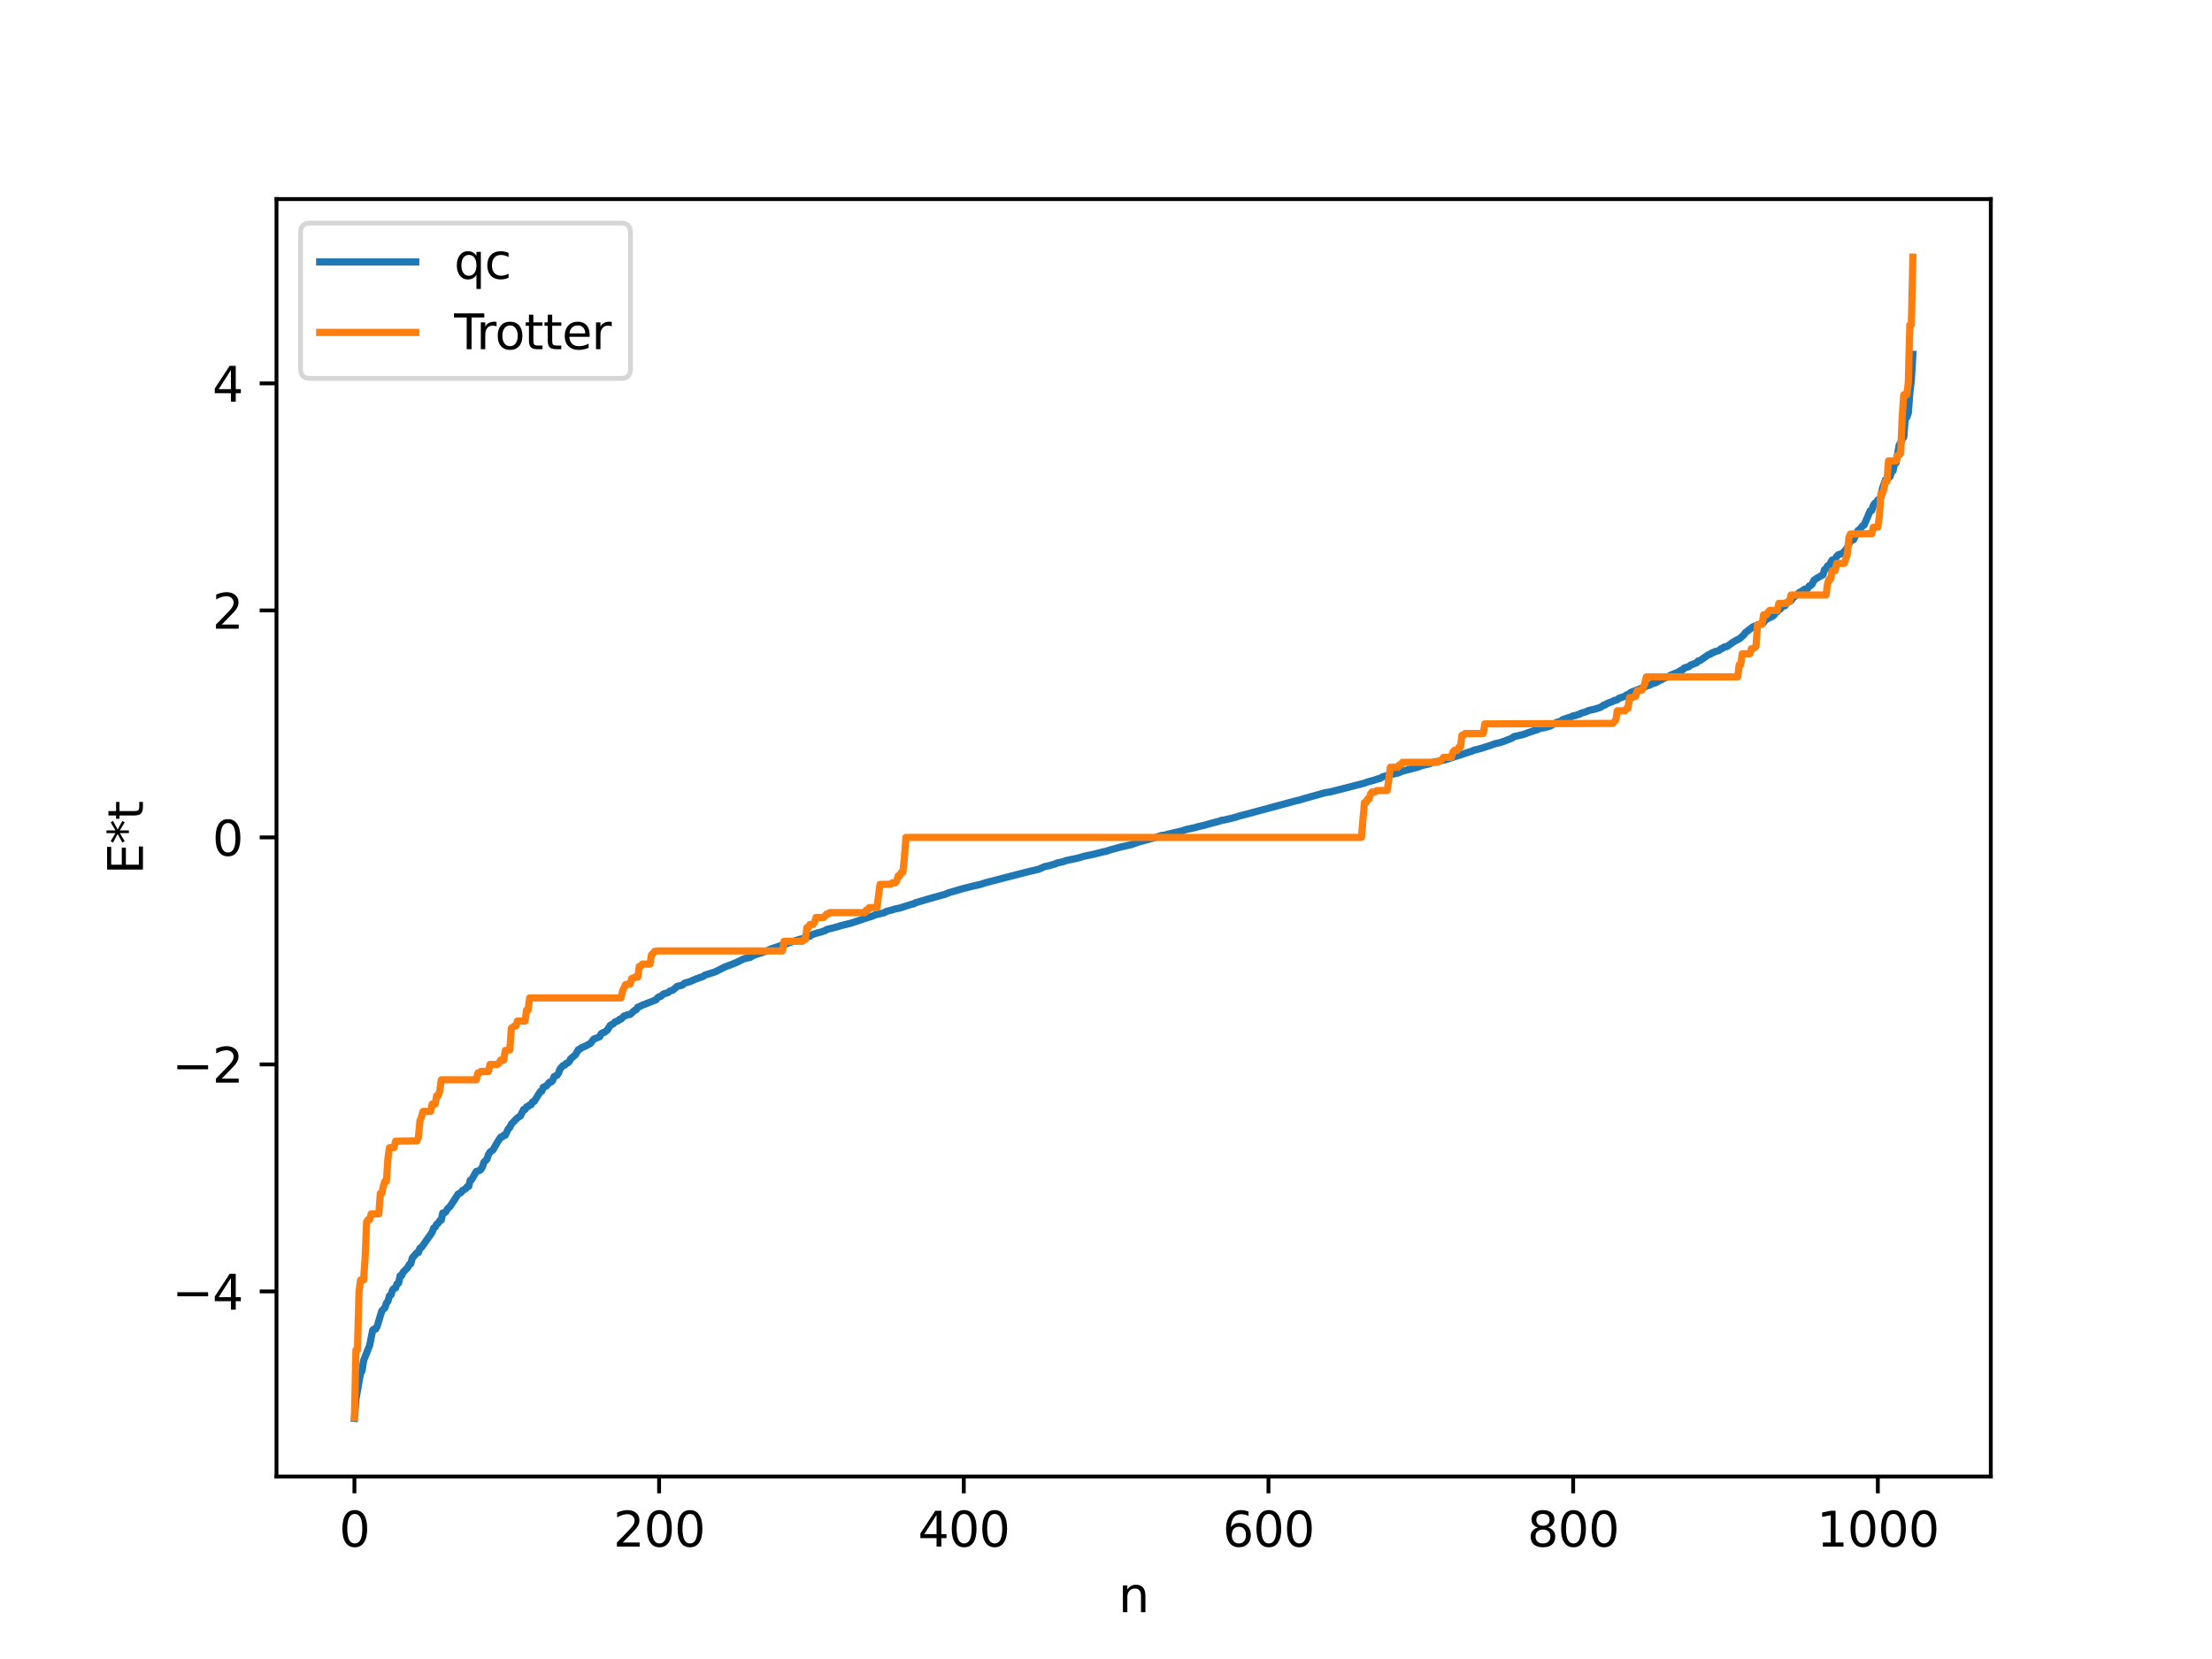 <?xml version="1.0" encoding="utf-8" standalone="no"?>
<!DOCTYPE svg PUBLIC "-//W3C//DTD SVG 1.1//EN"
  "http://www.w3.org/Graphics/SVG/1.1/DTD/svg11.dtd">
<svg xmlns:xlink="http://www.w3.org/1999/xlink" width="460.8pt" height="345.6pt" viewBox="0 0 460.8 345.6" xmlns="http://www.w3.org/2000/svg" version="1.1">
 <defs>
  <style type="text/css">*{stroke-linejoin: round; stroke-linecap: butt}</style>
 </defs>
 <g id="figure_1">
  <g id="patch_1">
   <path d="M 0 345.6 
L 460.8 345.6 
L 460.8 0 
L 0 0 
z
" style="fill: #ffffff"/>
  </g>
  <g id="axes_1">
   <g id="patch_2">
    <path d="M 57.6 307.584 
L 414.72 307.584 
L 414.72 41.472 
L 57.6 41.472 
z
" style="fill: #ffffff"/>
   </g>
   <g id="matplotlib.axis_1">
    <g id="xtick_1">
     <g id="line2d_1">
      <defs>
       <path id="m784dab9997" d="M 0 0 
L 0 3.5 
" style="stroke: #000000; stroke-width: 0.8"/>
      </defs>
      <g>
       <use xlink:href="#m784dab9997" x="73.833" y="307.584" style="stroke: #000000; stroke-width: 0.8"/>
      </g>
     </g>
     <g id="text_1">
      <!-- 0 -->
      <g transform="translate(70.651 322.182) scale(0.1 -0.1)">
       <defs>
        <path id="DejaVuSans-30" d="M 2034 4250 
Q 1547 4250 1301 3770 
Q 1056 3291 1056 2328 
Q 1056 1369 1301 889 
Q 1547 409 2034 409 
Q 2525 409 2770 889 
Q 3016 1369 3016 2328 
Q 3016 3291 2770 3770 
Q 2525 4250 2034 4250 
z
M 2034 4750 
Q 2819 4750 3233 4129 
Q 3647 3509 3647 2328 
Q 3647 1150 3233 529 
Q 2819 -91 2034 -91 
Q 1250 -91 836 529 
Q 422 1150 422 2328 
Q 422 3509 836 4129 
Q 1250 4750 2034 4750 
z
" transform="scale(0.016)"/>
       </defs>
       <use xlink:href="#DejaVuSans-30"/>
      </g>
     </g>
    </g>
    <g id="xtick_2">
     <g id="line2d_2">
      <g>
       <use xlink:href="#m784dab9997" x="137.304" y="307.584" style="stroke: #000000; stroke-width: 0.8"/>
      </g>
     </g>
     <g id="text_2">
      <!-- 200 -->
      <g transform="translate(127.76 322.182) scale(0.1 -0.1)">
       <defs>
        <path id="DejaVuSans-32" d="M 1228 531 
L 3431 531 
L 3431 0 
L 469 0 
L 469 531 
Q 828 903 1448 1529 
Q 2069 2156 2228 2338 
Q 2531 2678 2651 2914 
Q 2772 3150 2772 3378 
Q 2772 3750 2511 3984 
Q 2250 4219 1831 4219 
Q 1534 4219 1204 4116 
Q 875 4013 500 3803 
L 500 4441 
Q 881 4594 1212 4672 
Q 1544 4750 1819 4750 
Q 2544 4750 2975 4387 
Q 3406 4025 3406 3419 
Q 3406 3131 3298 2873 
Q 3191 2616 2906 2266 
Q 2828 2175 2409 1742 
Q 1991 1309 1228 531 
z
" transform="scale(0.016)"/>
       </defs>
       <use xlink:href="#DejaVuSans-32"/>
       <use xlink:href="#DejaVuSans-30" x="63.623"/>
       <use xlink:href="#DejaVuSans-30" x="127.246"/>
      </g>
     </g>
    </g>
    <g id="xtick_3">
     <g id="line2d_3">
      <g>
       <use xlink:href="#m784dab9997" x="200.775" y="307.584" style="stroke: #000000; stroke-width: 0.8"/>
      </g>
     </g>
     <g id="text_3">
      <!-- 400 -->
      <g transform="translate(191.231 322.182) scale(0.1 -0.1)">
       <defs>
        <path id="DejaVuSans-34" d="M 2419 4116 
L 825 1625 
L 2419 1625 
L 2419 4116 
z
M 2253 4666 
L 3047 4666 
L 3047 1625 
L 3713 1625 
L 3713 1100 
L 3047 1100 
L 3047 0 
L 2419 0 
L 2419 1100 
L 313 1100 
L 313 1709 
L 2253 4666 
z
" transform="scale(0.016)"/>
       </defs>
       <use xlink:href="#DejaVuSans-34"/>
       <use xlink:href="#DejaVuSans-30" x="63.623"/>
       <use xlink:href="#DejaVuSans-30" x="127.246"/>
      </g>
     </g>
    </g>
    <g id="xtick_4">
     <g id="line2d_4">
      <g>
       <use xlink:href="#m784dab9997" x="264.246" y="307.584" style="stroke: #000000; stroke-width: 0.8"/>
      </g>
     </g>
     <g id="text_4">
      <!-- 600 -->
      <g transform="translate(254.702 322.182) scale(0.1 -0.1)">
       <defs>
        <path id="DejaVuSans-36" d="M 2113 2584 
Q 1688 2584 1439 2293 
Q 1191 2003 1191 1497 
Q 1191 994 1439 701 
Q 1688 409 2113 409 
Q 2538 409 2786 701 
Q 3034 994 3034 1497 
Q 3034 2003 2786 2293 
Q 2538 2584 2113 2584 
z
M 3366 4563 
L 3366 3988 
Q 3128 4100 2886 4159 
Q 2644 4219 2406 4219 
Q 1781 4219 1451 3797 
Q 1122 3375 1075 2522 
Q 1259 2794 1537 2939 
Q 1816 3084 2150 3084 
Q 2853 3084 3261 2657 
Q 3669 2231 3669 1497 
Q 3669 778 3244 343 
Q 2819 -91 2113 -91 
Q 1303 -91 875 529 
Q 447 1150 447 2328 
Q 447 3434 972 4092 
Q 1497 4750 2381 4750 
Q 2619 4750 2861 4703 
Q 3103 4656 3366 4563 
z
" transform="scale(0.016)"/>
       </defs>
       <use xlink:href="#DejaVuSans-36"/>
       <use xlink:href="#DejaVuSans-30" x="63.623"/>
       <use xlink:href="#DejaVuSans-30" x="127.246"/>
      </g>
     </g>
    </g>
    <g id="xtick_5">
     <g id="line2d_5">
      <g>
       <use xlink:href="#m784dab9997" x="327.717" y="307.584" style="stroke: #000000; stroke-width: 0.8"/>
      </g>
     </g>
     <g id="text_5">
      <!-- 800 -->
      <g transform="translate(318.173 322.182) scale(0.1 -0.1)">
       <defs>
        <path id="DejaVuSans-38" d="M 2034 2216 
Q 1584 2216 1326 1975 
Q 1069 1734 1069 1313 
Q 1069 891 1326 650 
Q 1584 409 2034 409 
Q 2484 409 2743 651 
Q 3003 894 3003 1313 
Q 3003 1734 2745 1975 
Q 2488 2216 2034 2216 
z
M 1403 2484 
Q 997 2584 770 2862 
Q 544 3141 544 3541 
Q 544 4100 942 4425 
Q 1341 4750 2034 4750 
Q 2731 4750 3128 4425 
Q 3525 4100 3525 3541 
Q 3525 3141 3298 2862 
Q 3072 2584 2669 2484 
Q 3125 2378 3379 2068 
Q 3634 1759 3634 1313 
Q 3634 634 3220 271 
Q 2806 -91 2034 -91 
Q 1263 -91 848 271 
Q 434 634 434 1313 
Q 434 1759 690 2068 
Q 947 2378 1403 2484 
z
M 1172 3481 
Q 1172 3119 1398 2916 
Q 1625 2713 2034 2713 
Q 2441 2713 2670 2916 
Q 2900 3119 2900 3481 
Q 2900 3844 2670 4047 
Q 2441 4250 2034 4250 
Q 1625 4250 1398 4047 
Q 1172 3844 1172 3481 
z
" transform="scale(0.016)"/>
       </defs>
       <use xlink:href="#DejaVuSans-38"/>
       <use xlink:href="#DejaVuSans-30" x="63.623"/>
       <use xlink:href="#DejaVuSans-30" x="127.246"/>
      </g>
     </g>
    </g>
    <g id="xtick_6">
     <g id="line2d_6">
      <g>
       <use xlink:href="#m784dab9997" x="391.188" y="307.584" style="stroke: #000000; stroke-width: 0.8"/>
      </g>
     </g>
     <g id="text_6">
      <!-- 1000 -->
      <g transform="translate(378.463 322.182) scale(0.1 -0.1)">
       <defs>
        <path id="DejaVuSans-31" d="M 794 531 
L 1825 531 
L 1825 4091 
L 703 3866 
L 703 4441 
L 1819 4666 
L 2450 4666 
L 2450 531 
L 3481 531 
L 3481 0 
L 794 0 
L 794 531 
z
" transform="scale(0.016)"/>
       </defs>
       <use xlink:href="#DejaVuSans-31"/>
       <use xlink:href="#DejaVuSans-30" x="63.623"/>
       <use xlink:href="#DejaVuSans-30" x="127.246"/>
       <use xlink:href="#DejaVuSans-30" x="190.869"/>
      </g>
     </g>
    </g>
    <g id="text_7">
     <!-- n -->
     <g transform="translate(232.991 335.861) scale(0.1 -0.1)">
      <defs>
       <path id="DejaVuSans-6e" d="M 3513 2113 
L 3513 0 
L 2938 0 
L 2938 2094 
Q 2938 2591 2744 2837 
Q 2550 3084 2163 3084 
Q 1697 3084 1428 2787 
Q 1159 2491 1159 1978 
L 1159 0 
L 581 0 
L 581 3500 
L 1159 3500 
L 1159 2956 
Q 1366 3272 1645 3428 
Q 1925 3584 2291 3584 
Q 2894 3584 3203 3211 
Q 3513 2838 3513 2113 
z
" transform="scale(0.016)"/>
      </defs>
      <use xlink:href="#DejaVuSans-6e"/>
     </g>
    </g>
   </g>
   <g id="matplotlib.axis_2">
    <g id="ytick_1">
     <g id="line2d_7">
      <defs>
       <path id="maa87fa2131" d="M 0 0 
L -3.5 0 
" style="stroke: #000000; stroke-width: 0.8"/>
      </defs>
      <g>
       <use xlink:href="#maa87fa2131" x="57.6" y="269.027" style="stroke: #000000; stroke-width: 0.8"/>
      </g>
     </g>
     <g id="text_8">
      <!-- −4 -->
      <g transform="translate(35.858 272.827) scale(0.1 -0.1)">
       <defs>
        <path id="DejaVuSans-2212" d="M 678 2272 
L 4684 2272 
L 4684 1741 
L 678 1741 
L 678 2272 
z
" transform="scale(0.016)"/>
       </defs>
       <use xlink:href="#DejaVuSans-2212"/>
       <use xlink:href="#DejaVuSans-34" x="83.789"/>
      </g>
     </g>
    </g>
    <g id="ytick_2">
     <g id="line2d_8">
      <g>
       <use xlink:href="#maa87fa2131" x="57.6" y="221.738" style="stroke: #000000; stroke-width: 0.8"/>
      </g>
     </g>
     <g id="text_9">
      <!-- −2 -->
      <g transform="translate(35.858 225.537) scale(0.1 -0.1)">
       <use xlink:href="#DejaVuSans-2212"/>
       <use xlink:href="#DejaVuSans-32" x="83.789"/>
      </g>
     </g>
    </g>
    <g id="ytick_3">
     <g id="line2d_9">
      <g>
       <use xlink:href="#maa87fa2131" x="57.6" y="174.449" style="stroke: #000000; stroke-width: 0.8"/>
      </g>
     </g>
     <g id="text_10">
      <!-- 0 -->
      <g transform="translate(44.237 178.248) scale(0.1 -0.1)">
       <use xlink:href="#DejaVuSans-30"/>
      </g>
     </g>
    </g>
    <g id="ytick_4">
     <g id="line2d_10">
      <g>
       <use xlink:href="#maa87fa2131" x="57.6" y="127.16" style="stroke: #000000; stroke-width: 0.8"/>
      </g>
     </g>
     <g id="text_11">
      <!-- 2 -->
      <g transform="translate(44.237 130.959) scale(0.1 -0.1)">
       <use xlink:href="#DejaVuSans-32"/>
      </g>
     </g>
    </g>
    <g id="ytick_5">
     <g id="line2d_11">
      <g>
       <use xlink:href="#maa87fa2131" x="57.6" y="79.87" style="stroke: #000000; stroke-width: 0.8"/>
      </g>
     </g>
     <g id="text_12">
      <!-- 4 -->
      <g transform="translate(44.237 83.67) scale(0.1 -0.1)">
       <use xlink:href="#DejaVuSans-34"/>
      </g>
     </g>
    </g>
    <g id="text_13">
     <!-- E*t -->
     <g transform="translate(29.778 182.148) rotate(-90) scale(0.1 -0.1)">
      <defs>
       <path id="DejaVuSans-45" d="M 628 4666 
L 3578 4666 
L 3578 4134 
L 1259 4134 
L 1259 2753 
L 3481 2753 
L 3481 2222 
L 1259 2222 
L 1259 531 
L 3634 531 
L 3634 0 
L 628 0 
L 628 4666 
z
" transform="scale(0.016)"/>
       <path id="DejaVuSans-2a" d="M 3009 3897 
L 1888 3291 
L 3009 2681 
L 2828 2375 
L 1778 3009 
L 1778 1831 
L 1422 1831 
L 1422 3009 
L 372 2375 
L 191 2681 
L 1313 3291 
L 191 3897 
L 372 4206 
L 1422 3572 
L 1422 4750 
L 1778 4750 
L 1778 3572 
L 2828 4206 
L 3009 3897 
z
" transform="scale(0.016)"/>
       <path id="DejaVuSans-74" d="M 1172 4494 
L 1172 3500 
L 2356 3500 
L 2356 3053 
L 1172 3053 
L 1172 1153 
Q 1172 725 1289 603 
Q 1406 481 1766 481 
L 2356 481 
L 2356 0 
L 1766 0 
Q 1100 0 847 248 
Q 594 497 594 1153 
L 594 3053 
L 172 3053 
L 172 3500 
L 594 3500 
L 594 4494 
L 1172 4494 
z
" transform="scale(0.016)"/>
      </defs>
      <use xlink:href="#DejaVuSans-45"/>
      <use xlink:href="#DejaVuSans-2a" x="63.184"/>
      <use xlink:href="#DejaVuSans-74" x="113.184"/>
     </g>
    </g>
   </g>
   <g id="line2d_12">
    <path d="M 73.833 295.488 
L 74.15 291.454 
L 75.102 286.116 
L 75.42 285.583 
L 75.737 283.447 
L 77.006 280.263 
L 77.641 277.094 
L 77.958 276.852 
L 78.276 276.846 
L 78.593 276.23 
L 79.545 273.061 
L 80.18 272.433 
L 80.497 271.452 
L 80.815 271.061 
L 81.132 269.941 
L 81.449 269.742 
L 81.767 268.747 
L 82.084 268.4 
L 82.401 268.306 
L 82.719 267.419 
L 83.036 267.299 
L 83.353 265.761 
L 83.671 265.708 
L 83.988 265.006 
L 84.94 264.052 
L 85.258 263.418 
L 85.575 263.266 
L 85.892 262.061 
L 86.844 260.972 
L 87.162 260.92 
L 87.479 260.019 
L 87.796 259.86 
L 90.018 256.718 
L 90.335 255.826 
L 90.653 255.623 
L 90.97 255.027 
L 91.287 254.797 
L 91.605 254.3 
L 91.922 254.178 
L 92.239 252.684 
L 92.557 252.68 
L 92.874 252.449 
L 93.191 251.863 
L 93.826 251.245 
L 95.413 248.769 
L 96.048 248.416 
L 96.365 247.986 
L 97 247.645 
L 97.317 247.212 
L 97.634 247.153 
L 97.952 245.877 
L 98.269 245.706 
L 99.221 244.036 
L 99.856 243.859 
L 100.173 243.612 
L 100.491 243.12 
L 100.808 242.11 
L 101.443 241.48 
L 101.76 240.513 
L 102.077 240.003 
L 102.712 239.525 
L 103.664 237.865 
L 104.299 236.901 
L 104.616 236.854 
L 104.934 236.49 
L 105.251 236.483 
L 105.886 235.17 
L 106.203 234.861 
L 106.52 234.17 
L 107.79 232.869 
L 108.424 232.46 
L 109.059 231.141 
L 109.377 231.138 
L 109.694 230.572 
L 110.011 230.511 
L 110.329 230.172 
L 110.646 230.137 
L 110.963 229.521 
L 111.281 229.453 
L 112.55 227.41 
L 112.867 227.306 
L 113.185 226.485 
L 113.82 226.23 
L 114.454 225.451 
L 114.772 225.42 
L 115.089 225.167 
L 115.406 224.302 
L 116.041 223.999 
L 116.358 223.52 
L 116.676 222.664 
L 117.31 221.97 
L 117.628 221.896 
L 117.945 221.527 
L 118.262 221.435 
L 118.58 221.136 
L 118.897 220.548 
L 119.849 219.758 
L 120.484 218.659 
L 120.801 218.548 
L 121.119 218.277 
L 122.071 217.867 
L 123.023 217.331 
L 123.658 216.489 
L 124.927 215.969 
L 125.244 215.341 
L 125.562 215.131 
L 125.879 215.071 
L 126.514 214.579 
L 127.148 213.576 
L 127.783 213.259 
L 128.1 212.898 
L 128.735 212.665 
L 129.053 212.351 
L 129.37 212.293 
L 130.005 211.644 
L 130.322 211.585 
L 130.639 211.41 
L 131.274 211.314 
L 132.226 210.458 
L 132.543 210.331 
L 132.861 209.813 
L 133.178 209.72 
L 133.813 209.383 
L 134.448 209.152 
L 136.669 208.278 
L 136.986 207.859 
L 137.304 207.636 
L 137.621 207.583 
L 138.256 207.041 
L 139.208 206.759 
L 139.525 206.466 
L 140.16 206.27 
L 141.112 205.456 
L 142.064 205.254 
L 142.699 204.768 
L 143.651 204.519 
L 144.92 203.96 
L 145.555 203.73 
L 146.507 203.402 
L 146.824 203.136 
L 148.729 202.543 
L 149.363 202.273 
L 150.95 201.456 
L 152.537 200.859 
L 153.172 200.606 
L 155.076 199.691 
L 156.345 199.427 
L 156.98 199.007 
L 159.836 198.074 
L 160.471 197.733 
L 163.327 196.754 
L 164.279 196.416 
L 164.914 196.233 
L 166.5 195.706 
L 167.135 195.566 
L 167.77 195.289 
L 168.405 195.088 
L 168.722 195.042 
L 169.039 194.75 
L 170.309 194.333 
L 170.943 194.185 
L 171.578 193.96 
L 171.896 193.886 
L 172.213 193.627 
L 174.434 193.071 
L 175.069 192.856 
L 177.291 192.307 
L 180.781 191.13 
L 181.416 190.966 
L 182.368 190.568 
L 184.272 190.119 
L 184.59 189.878 
L 185.542 189.647 
L 186.494 189.354 
L 187.446 189.16 
L 189.985 188.347 
L 190.302 188.307 
L 190.62 188.097 
L 192.206 187.623 
L 193.793 187.152 
L 196.967 186.274 
L 197.601 185.984 
L 199.188 185.53 
L 200.14 185.238 
L 202.362 184.667 
L 204.266 184.23 
L 205.218 183.922 
L 205.853 183.748 
L 213.786 181.693 
L 214.421 181.533 
L 215.373 181.323 
L 216.008 181.163 
L 216.325 181.097 
L 216.96 180.822 
L 217.595 180.535 
L 218.547 180.338 
L 219.499 180.054 
L 219.816 179.998 
L 220.134 179.793 
L 221.403 179.528 
L 222.038 179.286 
L 224.577 178.747 
L 225.846 178.366 
L 227.75 177.975 
L 229.02 177.654 
L 229.972 177.408 
L 230.289 177.377 
L 231.241 177.058 
L 233.462 176.455 
L 235.684 175.946 
L 236.319 175.71 
L 237.271 175.396 
L 240.762 174.442 
L 242.031 174.027 
L 242.666 173.969 
L 243.3 173.776 
L 246.157 173.11 
L 247.109 172.792 
L 248.061 172.596 
L 249.013 172.385 
L 249.648 172.196 
L 250.917 171.907 
L 251.552 171.714 
L 254.091 171.045 
L 254.408 170.898 
L 255.043 170.809 
L 255.995 170.597 
L 257.581 170.196 
L 258.216 169.972 
L 259.486 169.653 
L 270.276 166.738 
L 270.593 166.706 
L 271.228 166.488 
L 275.988 165.149 
L 277.258 164.934 
L 278.844 164.531 
L 284.239 163.144 
L 284.874 162.892 
L 286.143 162.561 
L 287.096 162.233 
L 287.413 162.193 
L 288.048 161.818 
L 289.317 161.454 
L 291.221 161.031 
L 292.173 160.643 
L 295.347 159.815 
L 296.299 159.452 
L 297.886 159.09 
L 298.203 158.876 
L 301.059 158.279 
L 306.772 156.427 
L 307.089 156.257 
L 307.724 156.126 
L 308.676 155.854 
L 310.262 155.354 
L 311.532 154.905 
L 312.484 154.695 
L 313.436 154.372 
L 315.023 153.754 
L 315.34 153.468 
L 317.244 153.029 
L 318.831 152.459 
L 320.418 151.946 
L 320.735 151.741 
L 321.687 151.596 
L 322.957 151.246 
L 323.591 150.876 
L 323.909 150.768 
L 324.226 150.496 
L 325.178 150.247 
L 325.496 149.926 
L 327.4 149.29 
L 327.717 149.11 
L 328.352 149.023 
L 328.669 148.854 
L 328.986 148.819 
L 329.304 148.594 
L 330.573 148.204 
L 330.891 148.021 
L 332.16 147.736 
L 333.429 147.357 
L 334.064 146.891 
L 334.381 146.852 
L 334.699 146.592 
L 335.968 146.116 
L 336.286 145.897 
L 336.603 145.891 
L 336.92 145.759 
L 337.238 145.468 
L 338.507 145.039 
L 338.824 144.76 
L 339.142 144.688 
L 339.777 144.224 
L 340.729 143.845 
L 341.363 143.611 
L 343.267 142.822 
L 343.585 142.75 
L 344.22 142.422 
L 344.854 142.25 
L 345.806 141.729 
L 346.124 141.623 
L 346.441 141.372 
L 347.393 141.013 
L 348.345 140.509 
L 349.615 140.014 
L 350.249 139.584 
L 350.567 139.528 
L 350.884 139.135 
L 351.836 138.868 
L 352.153 138.559 
L 353.423 138.066 
L 353.74 137.695 
L 354.058 137.659 
L 355.962 136.351 
L 356.279 136.301 
L 356.596 136.011 
L 356.914 135.951 
L 357.231 135.747 
L 357.866 135.597 
L 358.183 135.445 
L 358.5 135.139 
L 358.818 135.092 
L 359.135 134.803 
L 359.77 134.683 
L 361.039 133.764 
L 361.991 133.227 
L 362.309 133.101 
L 363.261 132.28 
L 363.578 131.803 
L 365.165 130.58 
L 366.752 129.983 
L 367.386 129.697 
L 367.704 129.203 
L 368.339 128.823 
L 369.291 128.375 
L 369.608 128.074 
L 369.925 127.46 
L 370.243 127.424 
L 370.56 126.989 
L 370.877 126.868 
L 371.195 126.44 
L 371.829 126.184 
L 372.464 125.34 
L 373.099 125.126 
L 373.416 124.639 
L 375.003 123.309 
L 375.32 123.188 
L 375.955 122.711 
L 376.59 122.578 
L 376.907 122.034 
L 377.224 121.963 
L 377.542 121.61 
L 377.859 120.891 
L 378.494 120.45 
L 379.763 119.726 
L 380.081 118.663 
L 380.398 118.492 
L 380.715 117.889 
L 381.033 117.789 
L 381.667 116.673 
L 382.302 116.497 
L 382.62 115.895 
L 382.937 115.578 
L 383.889 115.249 
L 384.841 114.092 
L 385.158 113.269 
L 385.476 112.788 
L 385.793 112.513 
L 386.11 112.448 
L 387.062 110.511 
L 387.38 110.317 
L 388.015 109.533 
L 388.332 109.365 
L 388.967 107.877 
L 389.601 106.395 
L 389.919 106.335 
L 390.236 105.319 
L 390.553 104.838 
L 390.871 104.655 
L 391.188 104.157 
L 391.505 104.018 
L 391.823 103.63 
L 392.14 101.803 
L 392.775 99.96 
L 393.092 99.803 
L 393.727 99.282 
L 394.044 98.256 
L 394.362 98.069 
L 394.679 96.442 
L 394.996 96.419 
L 395.631 92.679 
L 395.948 92.303 
L 396.266 91.42 
L 396.583 91.051 
L 396.9 87.2 
L 397.218 86.931 
L 397.535 86.032 
L 397.853 81.812 
L 398.17 79.202 
L 398.487 73.808 
L 398.487 73.808 
" clip-path="url(#p915acb8c40)" style="fill: none; stroke: #1f77b4; stroke-width: 1.5; stroke-linecap: square"/>
   </g>
   <g id="line2d_13">
    <path d="M 73.833 295.33 
L 74.15 281.224 
L 74.467 281.224 
L 74.785 269.167 
L 75.102 266.663 
L 75.737 266.663 
L 76.054 262.151 
L 76.372 254.535 
L 76.689 254.068 
L 77.006 254.068 
L 77.324 252.89 
L 78.91 252.89 
L 79.228 248.593 
L 79.545 248.593 
L 79.862 247.038 
L 80.18 246.077 
L 80.497 246.077 
L 80.815 241.326 
L 81.132 239.09 
L 82.084 239.051 
L 82.401 237.728 
L 86.844 237.652 
L 87.162 236.928 
L 87.479 233.485 
L 87.796 232.724 
L 88.114 231.532 
L 89.7 231.532 
L 90.018 230.009 
L 90.653 230.009 
L 90.97 228.24 
L 91.287 228.24 
L 91.605 227.319 
L 91.922 224.949 
L 99.221 224.949 
L 99.539 223.536 
L 99.856 223.536 
L 100.173 223.202 
L 101.76 223.202 
L 102.077 221.738 
L 103.664 221.738 
L 103.981 221.408 
L 104.299 220.837 
L 104.934 220.837 
L 105.251 218.83 
L 106.203 218.728 
L 106.52 214.198 
L 107.155 213.75 
L 107.472 213.75 
L 107.79 212.707 
L 109.377 212.707 
L 109.694 210.417 
L 110.011 210.417 
L 110.329 207.888 
L 129.37 207.887 
L 129.687 206.45 
L 130.322 205.098 
L 131.274 205.012 
L 131.591 203.836 
L 131.909 203.836 
L 132.226 203.567 
L 132.861 203.567 
L 133.178 201.304 
L 133.496 201.304 
L 133.813 200.83 
L 135.4 200.83 
L 135.717 198.9 
L 136.034 198.639 
L 136.352 198.203 
L 136.986 198.094 
L 163.01 198.094 
L 163.327 196.09 
L 167.135 196.09 
L 167.453 195.724 
L 167.77 195.724 
L 168.087 193.244 
L 168.405 193.244 
L 168.722 192.583 
L 169.357 192.583 
L 169.674 192.156 
L 169.991 191.133 
L 171.578 191.133 
L 172.213 190.411 
L 172.53 190.411 
L 172.848 190.105 
L 180.147 190.105 
L 180.464 189.579 
L 180.781 189.579 
L 181.099 189.062 
L 182.686 189.062 
L 183.32 184.243 
L 185.542 184.2 
L 185.859 183.92 
L 186.494 183.92 
L 186.811 183.497 
L 187.129 182.437 
L 187.446 182.437 
L 187.763 181.719 
L 188.081 181.719 
L 188.398 178.723 
L 188.715 174.449 
L 283.605 174.449 
L 284.239 167.179 
L 284.557 167.179 
L 284.874 166.461 
L 285.191 166.461 
L 285.509 165.401 
L 285.826 164.978 
L 286.461 164.978 
L 286.778 164.698 
L 289 164.655 
L 289.634 159.836 
L 291.221 159.836 
L 291.539 159.319 
L 291.856 159.319 
L 292.173 158.793 
L 299.472 158.793 
L 299.79 158.487 
L 300.107 158.487 
L 300.742 157.765 
L 302.329 157.765 
L 302.646 156.742 
L 302.963 156.315 
L 303.598 156.315 
L 303.915 155.653 
L 304.233 155.653 
L 304.55 153.174 
L 304.867 153.174 
L 305.185 152.808 
L 308.993 152.808 
L 309.31 150.804 
L 335.968 150.694 
L 336.603 149.998 
L 336.92 148.068 
L 338.507 148.068 
L 338.824 147.594 
L 339.142 147.594 
L 339.459 145.33 
L 340.094 145.33 
L 340.411 145.062 
L 340.729 145.062 
L 341.046 143.886 
L 341.681 143.8 
L 341.998 143.8 
L 342.315 143.276 
L 342.633 142.448 
L 342.95 141.01 
L 361.991 141.01 
L 362.309 138.481 
L 362.626 138.481 
L 362.943 136.191 
L 364.53 136.191 
L 364.848 135.148 
L 365.165 135.148 
L 365.8 134.7 
L 366.117 130.169 
L 367.069 130.068 
L 367.386 128.061 
L 368.021 128.061 
L 368.339 127.49 
L 368.656 127.16 
L 370.243 127.16 
L 370.56 125.696 
L 372.147 125.696 
L 372.464 125.362 
L 372.781 125.362 
L 373.099 123.949 
L 380.398 123.949 
L 380.715 121.579 
L 381.033 120.658 
L 381.35 120.658 
L 381.667 118.889 
L 382.302 118.889 
L 382.62 117.366 
L 384.206 117.366 
L 384.841 115.413 
L 385.158 111.97 
L 385.476 111.245 
L 389.919 111.17 
L 390.236 109.847 
L 391.188 109.808 
L 391.505 107.572 
L 391.823 102.821 
L 392.14 102.821 
L 392.458 101.86 
L 392.775 100.305 
L 393.092 100.305 
L 393.41 96.008 
L 394.996 96.008 
L 395.314 94.83 
L 395.631 94.83 
L 395.948 94.362 
L 396.266 86.747 
L 396.583 82.235 
L 397.218 82.235 
L 397.535 79.731 
L 397.853 67.674 
L 398.17 67.674 
L 398.487 53.568 
L 398.487 53.568 
" clip-path="url(#p915acb8c40)" style="fill: none; stroke: #ff7f0e; stroke-width: 1.5; stroke-linecap: square"/>
   </g>
   <g id="patch_3">
    <path d="M 57.6 307.584 
L 57.6 41.472 
" style="fill: none; stroke: #000000; stroke-width: 0.8; stroke-linejoin: miter; stroke-linecap: square"/>
   </g>
   <g id="patch_4">
    <path d="M 414.72 307.584 
L 414.72 41.472 
" style="fill: none; stroke: #000000; stroke-width: 0.8; stroke-linejoin: miter; stroke-linecap: square"/>
   </g>
   <g id="patch_5">
    <path d="M 57.6 307.584 
L 414.72 307.584 
" style="fill: none; stroke: #000000; stroke-width: 0.8; stroke-linejoin: miter; stroke-linecap: square"/>
   </g>
   <g id="patch_6">
    <path d="M 57.6 41.472 
L 414.72 41.472 
" style="fill: none; stroke: #000000; stroke-width: 0.8; stroke-linejoin: miter; stroke-linecap: square"/>
   </g>
   <g id="legend_1">
    <g id="patch_7">
     <path d="M 64.6 78.828 
L 129.342 78.828 
Q 131.342 78.828 131.342 76.828 
L 131.342 48.472 
Q 131.342 46.472 129.342 46.472 
L 64.6 46.472 
Q 62.6 46.472 62.6 48.472 
L 62.6 76.828 
Q 62.6 78.828 64.6 78.828 
z
" style="fill: #ffffff; opacity: 0.8; stroke: #cccccc; stroke-linejoin: miter"/>
    </g>
    <g id="line2d_14">
     <path d="M 66.6 54.57 
L 76.6 54.57 
L 86.6 54.57 
" style="fill: none; stroke: #1f77b4; stroke-width: 1.5; stroke-linecap: square"/>
    </g>
    <g id="text_14">
     <!-- qc -->
     <g transform="translate(94.6 58.07) scale(0.1 -0.1)">
      <defs>
       <path id="DejaVuSans-71" d="M 947 1747 
Q 947 1113 1208 752 
Q 1469 391 1925 391 
Q 2381 391 2643 752 
Q 2906 1113 2906 1747 
Q 2906 2381 2643 2742 
Q 2381 3103 1925 3103 
Q 1469 3103 1208 2742 
Q 947 2381 947 1747 
z
M 2906 525 
Q 2725 213 2448 61 
Q 2172 -91 1784 -91 
Q 1150 -91 751 415 
Q 353 922 353 1747 
Q 353 2572 751 3078 
Q 1150 3584 1784 3584 
Q 2172 3584 2448 3432 
Q 2725 3281 2906 2969 
L 2906 3500 
L 3481 3500 
L 3481 -1331 
L 2906 -1331 
L 2906 525 
z
" transform="scale(0.016)"/>
       <path id="DejaVuSans-63" d="M 3122 3366 
L 3122 2828 
Q 2878 2963 2633 3030 
Q 2388 3097 2138 3097 
Q 1578 3097 1268 2742 
Q 959 2388 959 1747 
Q 959 1106 1268 751 
Q 1578 397 2138 397 
Q 2388 397 2633 464 
Q 2878 531 3122 666 
L 3122 134 
Q 2881 22 2623 -34 
Q 2366 -91 2075 -91 
Q 1284 -91 818 406 
Q 353 903 353 1747 
Q 353 2603 823 3093 
Q 1294 3584 2113 3584 
Q 2378 3584 2631 3529 
Q 2884 3475 3122 3366 
z
" transform="scale(0.016)"/>
      </defs>
      <use xlink:href="#DejaVuSans-71"/>
      <use xlink:href="#DejaVuSans-63" x="63.477"/>
     </g>
    </g>
    <g id="line2d_15">
     <path d="M 66.6 69.249 
L 76.6 69.249 
L 86.6 69.249 
" style="fill: none; stroke: #ff7f0e; stroke-width: 1.5; stroke-linecap: square"/>
    </g>
    <g id="text_15">
     <!-- Trotter -->
     <g transform="translate(94.6 72.749) scale(0.1 -0.1)">
      <defs>
       <path id="DejaVuSans-54" d="M -19 4666 
L 3928 4666 
L 3928 4134 
L 2272 4134 
L 2272 0 
L 1638 0 
L 1638 4134 
L -19 4134 
L -19 4666 
z
" transform="scale(0.016)"/>
       <path id="DejaVuSans-72" d="M 2631 2963 
Q 2534 3019 2420 3045 
Q 2306 3072 2169 3072 
Q 1681 3072 1420 2755 
Q 1159 2438 1159 1844 
L 1159 0 
L 581 0 
L 581 3500 
L 1159 3500 
L 1159 2956 
Q 1341 3275 1631 3429 
Q 1922 3584 2338 3584 
Q 2397 3584 2469 3576 
Q 2541 3569 2628 3553 
L 2631 2963 
z
" transform="scale(0.016)"/>
       <path id="DejaVuSans-6f" d="M 1959 3097 
Q 1497 3097 1228 2736 
Q 959 2375 959 1747 
Q 959 1119 1226 758 
Q 1494 397 1959 397 
Q 2419 397 2687 759 
Q 2956 1122 2956 1747 
Q 2956 2369 2687 2733 
Q 2419 3097 1959 3097 
z
M 1959 3584 
Q 2709 3584 3137 3096 
Q 3566 2609 3566 1747 
Q 3566 888 3137 398 
Q 2709 -91 1959 -91 
Q 1206 -91 779 398 
Q 353 888 353 1747 
Q 353 2609 779 3096 
Q 1206 3584 1959 3584 
z
" transform="scale(0.016)"/>
       <path id="DejaVuSans-65" d="M 3597 1894 
L 3597 1613 
L 953 1613 
Q 991 1019 1311 708 
Q 1631 397 2203 397 
Q 2534 397 2845 478 
Q 3156 559 3463 722 
L 3463 178 
Q 3153 47 2828 -22 
Q 2503 -91 2169 -91 
Q 1331 -91 842 396 
Q 353 884 353 1716 
Q 353 2575 817 3079 
Q 1281 3584 2069 3584 
Q 2775 3584 3186 3129 
Q 3597 2675 3597 1894 
z
M 3022 2063 
Q 3016 2534 2758 2815 
Q 2500 3097 2075 3097 
Q 1594 3097 1305 2825 
Q 1016 2553 972 2059 
L 3022 2063 
z
" transform="scale(0.016)"/>
      </defs>
      <use xlink:href="#DejaVuSans-54"/>
      <use xlink:href="#DejaVuSans-72" x="46.334"/>
      <use xlink:href="#DejaVuSans-6f" x="85.197"/>
      <use xlink:href="#DejaVuSans-74" x="146.379"/>
      <use xlink:href="#DejaVuSans-74" x="185.588"/>
      <use xlink:href="#DejaVuSans-65" x="224.797"/>
      <use xlink:href="#DejaVuSans-72" x="286.32"/>
     </g>
    </g>
   </g>
  </g>
 </g>
 <defs>
  <clipPath id="p915acb8c40">
   <rect x="57.6" y="41.472" width="357.12" height="266.112"/>
  </clipPath>
 </defs>
</svg>

